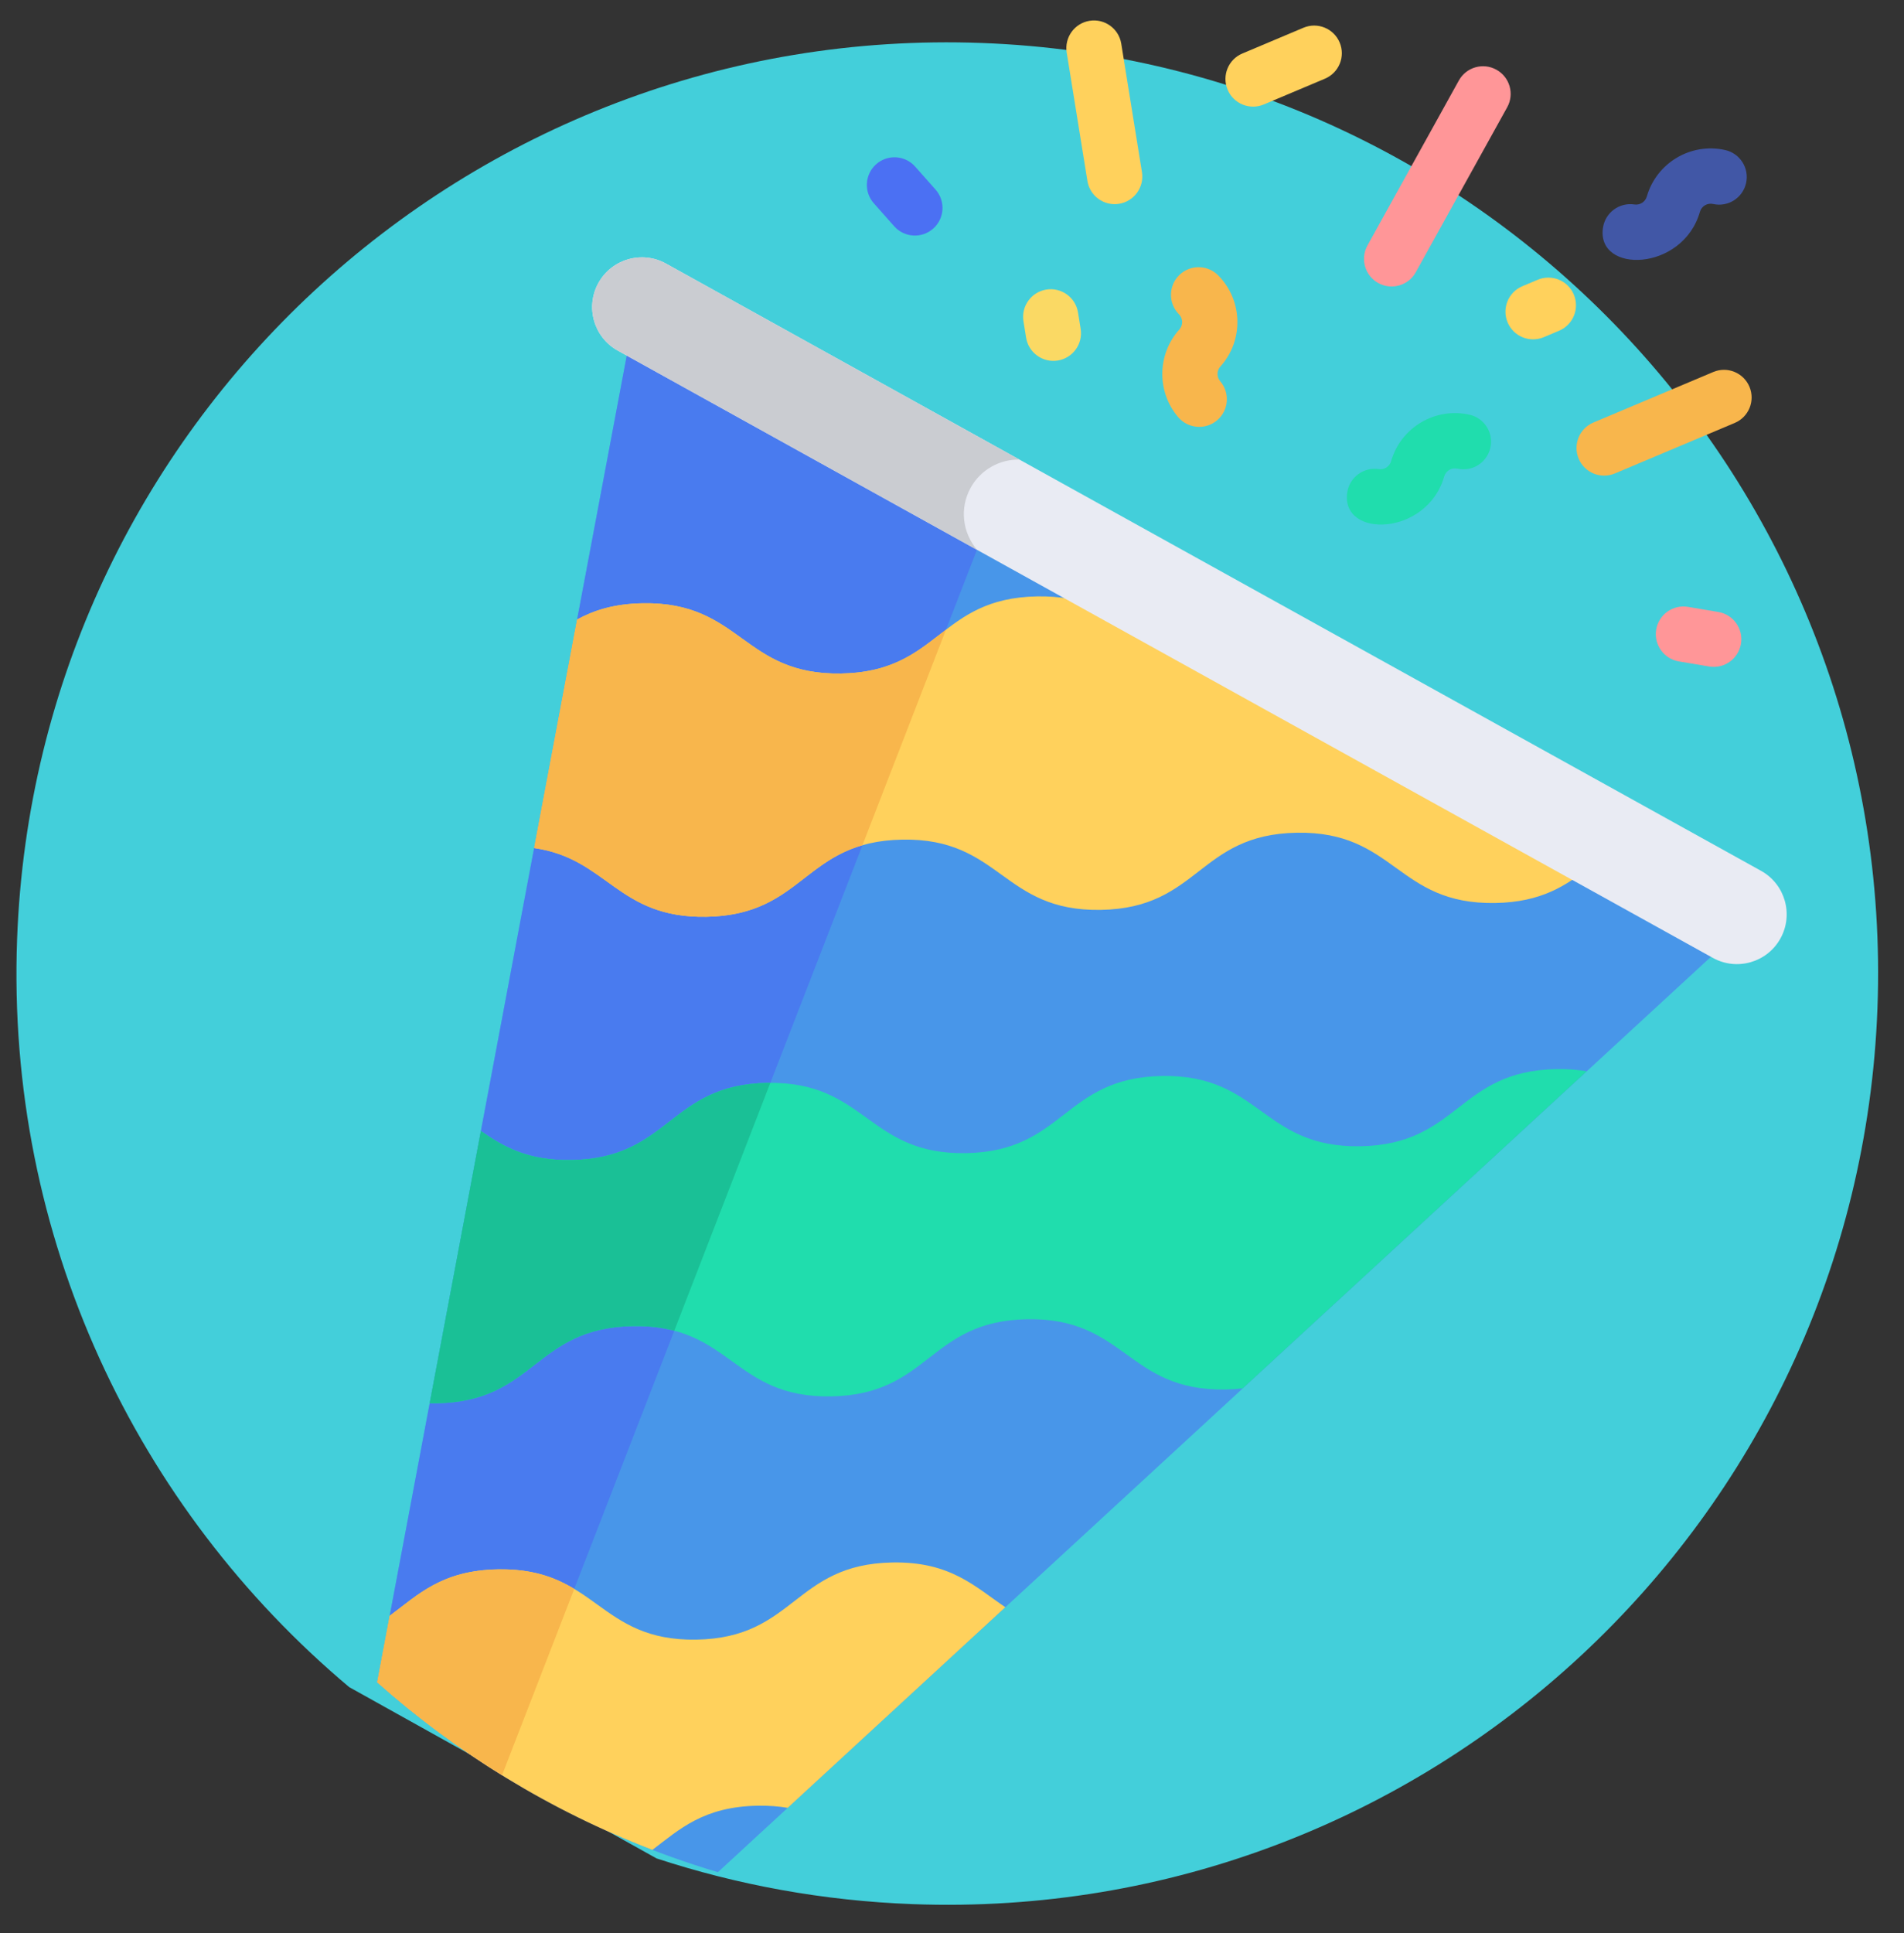 <svg width="135" height="137" viewBox="0 0 135 137" fill="none" xmlns="http://www.w3.org/2000/svg">
<rect x="0" y="0" width="135" height="137" fill="#333333" stroke="none"/>
<path d="M69.626 3.047C33.202 1.688 2.572 30.114 1.213 66.538C0.423 87.712 9.7 106.926 24.761 119.572L46.553 131.712C52.286 133.593 58.374 134.716 64.705 134.952C101.13 136.311 131.759 107.884 133.118 71.46C134.477 35.036 106.051 4.406 69.626 3.047Z" fill="#43CFDA"/>
<path d="M26.744 119.232C33.617 125.334 41.824 129.987 50.901 132.689L122.342 66.862L44.699 23.824L26.744 119.232Z" fill="#4B70F3" fill-opacity="0.6"/>
<path d="M69.754 37.712L44.699 23.824L26.744 119.232C29.491 121.67 32.453 123.873 35.596 125.816L69.754 37.712Z" fill="#4B70F3" fill-opacity="0.7"/>
<path d="M97.722 20.058C96.775 19.534 96.433 18.341 96.958 17.395L103.438 5.704C103.962 4.758 105.155 4.416 106.101 4.941C107.048 5.465 107.39 6.658 106.865 7.604L100.385 19.294C99.86 20.242 98.667 20.582 97.722 20.058Z" fill="#FF9698"/>
<path d="M77.1 12.823L75.633 3.72C75.461 2.652 76.187 1.646 77.255 1.474C78.322 1.302 79.329 2.028 79.501 3.097L80.968 12.199C81.14 13.267 80.413 14.273 79.345 14.445C78.282 14.617 77.272 13.896 77.1 12.823Z" fill="#FFD15C"/>
<path d="M63.401 16.036L61.956 14.406C61.239 13.597 61.313 12.358 62.122 11.64C62.932 10.922 64.17 10.997 64.888 11.807L66.333 13.437C67.051 14.246 66.977 15.484 66.167 16.202C65.361 16.917 64.123 16.849 63.401 16.036Z" fill="#4B70F3"/>
<path d="M111.935 32.511C111.514 31.514 111.982 30.365 112.979 29.945L121.476 26.365C122.473 25.945 123.622 26.412 124.042 27.41C124.462 28.407 123.995 29.556 122.997 29.976L114.501 33.555C113.506 33.975 112.355 33.51 111.935 32.511Z" fill="#F8B64C"/>
<path d="M121.183 47.237L119.035 46.876C117.968 46.696 117.249 45.685 117.429 44.618C117.609 43.551 118.619 42.833 119.686 43.011L121.834 43.373C122.901 43.553 123.62 44.564 123.44 45.63C123.261 46.695 122.254 47.417 121.183 47.237Z" fill="#FF9698"/>
<path d="M87.043 6.358C86.622 5.361 87.09 4.212 88.087 3.792L92.42 1.966C93.417 1.546 94.566 2.014 94.986 3.011C95.407 4.008 94.939 5.157 93.942 5.577L89.609 7.403C88.613 7.822 87.463 7.357 87.043 6.358Z" fill="#FFD15C"/>
<path d="M106.895 22.852C106.475 21.855 106.943 20.706 107.94 20.286L109.023 19.829C110.019 19.409 111.169 19.876 111.589 20.874C112.009 21.871 111.542 23.02 110.544 23.44L109.461 23.897C108.466 24.316 107.316 23.851 106.895 22.852Z" fill="#FFD15C"/>
<path d="M72.754 23.929L72.567 22.769C72.395 21.701 73.121 20.695 74.189 20.523C75.257 20.352 76.263 21.077 76.435 22.145L76.622 23.306C76.794 24.374 76.068 25.38 75 25.552C73.924 25.724 72.925 24.992 72.754 23.929Z" fill="#FAD964"/>
<path d="M95.526 34.892C95.689 33.822 96.687 33.087 97.757 33.249C98.147 33.308 98.525 33.066 98.634 32.686C99.321 30.293 101.761 28.846 104.191 29.391C105.246 29.628 105.91 30.676 105.673 31.732C105.436 32.788 104.388 33.452 103.332 33.214C102.925 33.124 102.515 33.366 102.4 33.767C101.176 38.031 95.029 38.17 95.526 34.892Z" fill="#20DDAD"/>
<path d="M113.657 16.135C113.819 15.066 114.816 14.33 115.887 14.492C116.278 14.552 116.655 14.309 116.765 13.929C117.451 11.536 119.892 10.089 122.321 10.634C123.376 10.871 124.04 11.919 123.803 12.975C123.567 14.031 122.518 14.695 121.463 14.457C121.056 14.367 120.646 14.609 120.531 15.01C119.306 19.276 113.16 19.412 113.657 16.135Z" fill="#4B70F3" fill-opacity="0.6"/>
<path d="M83.542 29.57C82.007 27.78 82.039 25.108 83.617 23.355C83.896 23.045 83.884 22.57 83.591 22.273C82.831 21.503 82.838 20.263 83.608 19.502C84.377 18.742 85.618 18.749 86.378 19.519C88.128 21.29 88.195 24.126 86.529 25.977C86.264 26.271 86.259 26.719 86.517 27.019C87.221 27.84 87.126 29.077 86.305 29.781C85.487 30.483 84.25 30.394 83.542 29.57Z" fill="#F8B64C"/>
<path d="M86.948 47.242C80.603 47.035 80.297 42.15 73.533 42.268C66.542 42.39 66.633 47.613 59.642 47.735C52.65 47.858 52.559 42.634 45.567 42.756C43.535 42.791 42.103 43.259 40.92 43.906L37.872 60.104C43.085 60.843 43.776 65.085 50.086 64.975C57.077 64.853 56.986 59.629 63.978 59.507C70.969 59.385 71.06 64.609 78.052 64.487C85.044 64.365 84.953 59.141 91.944 59.019C98.936 58.897 99.027 64.121 106.019 63.998C109.312 63.941 111.034 62.752 112.665 61.497L86.948 47.242Z" fill="#FFD15C"/>
<path d="M59.642 47.735C52.65 47.858 52.559 42.634 45.567 42.756C43.535 42.791 42.103 43.259 40.92 43.906C40.559 45.822 38.147 58.64 37.872 60.103C43.085 60.843 43.776 65.085 50.086 64.975C55.977 64.872 56.84 61.146 61.149 59.904L67.071 44.63C65.169 46.078 63.463 47.669 59.642 47.735Z" fill="#F8B64C"/>
<path d="M110.356 75.771C103.363 75.893 103.454 81.116 96.462 81.238C89.47 81.36 89.379 76.137 82.388 76.259C75.396 76.381 75.487 81.604 68.495 81.726C61.504 81.849 61.412 76.625 54.421 76.747C47.429 76.869 47.521 82.093 40.529 82.215C37.43 82.269 35.687 81.272 34.097 80.157L30.466 99.451C30.633 99.454 30.799 99.457 30.973 99.454C37.965 99.332 37.874 94.108 44.865 93.986C51.856 93.864 51.947 99.088 58.939 98.966C65.931 98.844 65.84 93.62 72.832 93.498C79.823 93.376 79.914 98.6 86.906 98.478C87.334 98.47 87.735 98.443 88.114 98.4L112.504 75.926C111.864 75.816 111.157 75.757 110.356 75.771Z" fill="#20DDAD"/>
<path d="M54.421 76.747C47.429 76.869 47.521 82.093 40.529 82.215C37.43 82.269 35.687 81.272 34.097 80.157L30.466 99.451C30.633 99.454 30.799 99.457 30.973 99.454C37.965 99.332 37.874 94.108 44.865 93.986C46.013 93.966 46.972 94.092 47.809 94.313L54.618 76.748C54.552 76.748 54.489 76.746 54.421 76.747Z" fill="#1AC096"/>
<path d="M63.276 110.738C56.285 110.86 56.376 116.083 49.384 116.206C42.392 116.328 42.301 111.104 35.31 111.226C31.323 111.296 29.639 113.024 27.631 114.519L26.744 119.232C32.425 124.275 39.017 128.327 46.258 131.107C48.174 129.652 49.878 128.044 53.72 127.977C54.514 127.963 55.214 128.021 55.85 128.129L71.282 113.909C69.126 112.456 67.403 110.666 63.276 110.738Z" fill="#FFD15C"/>
<path d="M35.31 111.226C31.323 111.296 29.639 113.024 27.631 114.519L26.744 119.232C29.404 121.593 32.36 123.815 35.596 125.816L40.716 112.611C39.365 111.799 37.763 111.183 35.31 111.226Z" fill="#F8B64C"/>
<path d="M121.446 67.888L43.803 24.85C42.099 23.906 41.484 21.759 42.428 20.056C43.372 18.353 45.519 17.737 47.222 18.681L124.865 61.719C126.568 62.664 127.184 64.81 126.239 66.513C125.295 68.217 123.149 68.832 121.446 67.888Z" fill="#E9EBF3"/>
<path d="M68.825 34.566C69.543 33.269 70.896 32.548 72.281 32.572L47.222 18.681C45.519 17.737 43.372 18.353 42.428 20.056C41.484 21.759 42.099 23.906 43.803 24.85L69.288 38.977C68.254 37.783 68.014 36.027 68.825 34.566Z" fill="#CACCD1"/>
</svg>
